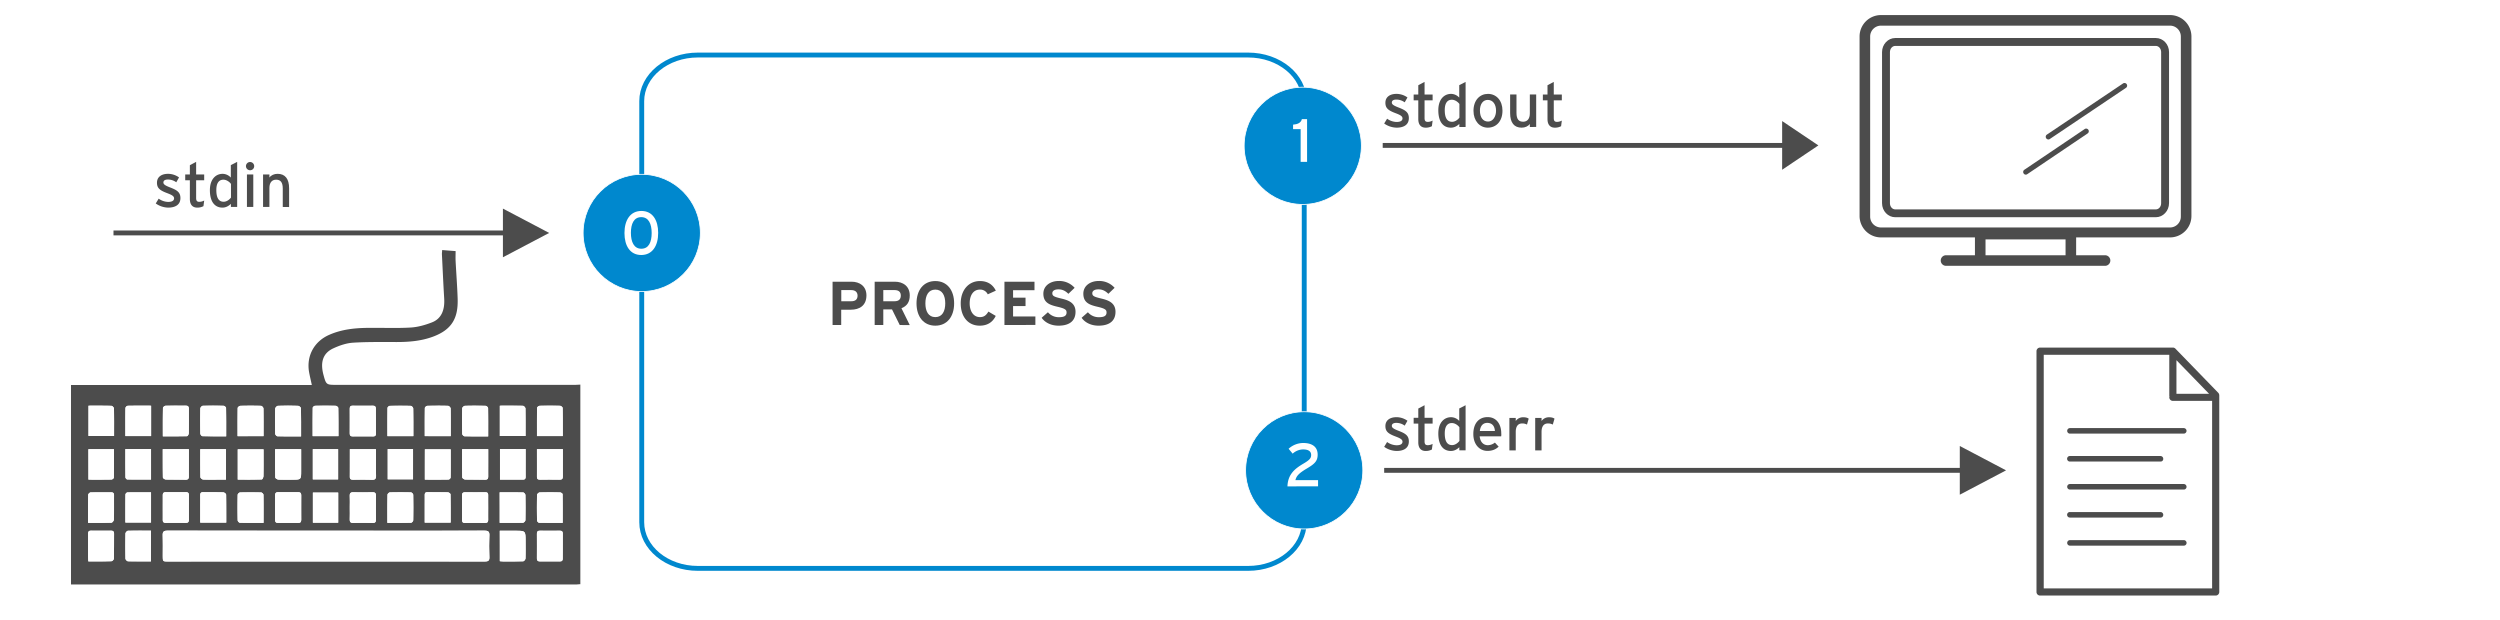 <?xml version="1.0" encoding="UTF-8" standalone="no"?>
<svg
   xmlns:dc="http://purl.org/dc/elements/1.1/"
   xmlns:cc="http://creativecommons.org/ns#"
   xmlns:rdf="http://www.w3.org/1999/02/22-rdf-syntax-ns#"
   xmlns:svg="http://www.w3.org/2000/svg"
   xmlns="http://www.w3.org/2000/svg"
   xmlns:sodipodi="http://sodipodi.sourceforge.net/DTD/sodipodi-0.dtd"
   xmlns:inkscape="http://www.inkscape.org/namespaces/inkscape"
   inkscape:version="1.0 (4035a4f, 2020-05-01)"
   sodipodi:docname="redirection-error.svg"
   version="1.1"
   viewBox="0 0 3070.6 761.8"
   height="268.746mm"
   width="1083.239mm"
   data-name="Layer 1"
   id="Layer_1">
  <sodipodi:namedview
     inkscape:current-layer="Layer_1"
     inkscape:window-maximized="0"
     inkscape:window-y="25"
     inkscape:window-x="0"
     inkscape:cy="507.86646"
     inkscape:cx="2047.0659"
     inkscape:zoom="0.26794448"
     showgrid="false"
     id="namedview229"
     inkscape:window-height="480"
     inkscape:window-width="722"
     inkscape:pageshadow="2"
     inkscape:pageopacity="0"
     guidetolerance="10"
     gridtolerance="10"
     objecttolerance="10"
     borderopacity="1"
     bordercolor="#666666"
     pagecolor="#ffffff" />
  <defs
     id="defs12">
    <style
       id="style10">
      .cls-1, .cls-3 {
        fill: #fff;
      }

      .cls-2 {
        fill: #4c4c4c;
      }

      .cls-3 {
        stroke: #0088ce;
      }

      .cls-3, .cls-4, .cls-6 {
        stroke-miterlimit: 10;
      }

      .cls-3, .cls-6 {
        stroke-width: 6px;
      }

      .cls-4 {
        fill: #0088ce;
        stroke: #fff;
      }

      .cls-5, .cls-6 {
        fill: none;
      }

      .cls-6 {
        stroke: #4c4c4c;
      }
    </style>
  </defs>
  <rect
     id="rect14"
     height="761.8"
     width="3070.6"
     class="cls-1" />
  <g
     id="g24">
    <path
       id="path16"
       transform="translate(0 0)"
       d="M2515.9,171.3a3,3,0,0,0,1.8-.6l93.5-62.8a3.245,3.245,0,0,0-3.6-5.4l-93.5,62.8a3.232,3.232,0,0,0-.9,4.5A3.3,3.3,0,0,0,2515.9,171.3Z"
       class="cls-2" />
    <path
       id="path18"
       transform="translate(0 0)"
       d="M2488.2,214.5a3,3,0,0,0,1.8-.6l74.1-50a3.245,3.245,0,0,0-3.6-5.4l-74.1,50a3.232,3.232,0,0,0-.9,4.5A3.056,3.056,0,0,0,2488.2,214.5Z"
       class="cls-2" />
    <path
       id="path20"
       transform="translate(0 0)"
       d="M2327.8,266.8h320.1c8.9,0,16.2-7.8,16.2-17.3V64c0-9.6-7.3-17.3-16.2-17.3H2327.8c-8.9,0-16.2,7.8-16.2,17.3V249.6C2311.6,259.1,2318.9,266.8,2327.8,266.8ZM2321.3,64c0-4.2,2.9-7.6,6.5-7.6h320.1c3.6,0,6.5,3.4,6.5,7.6V249.6c0,4.2-2.9,7.6-6.5,7.6H2327.8c-3.6,0-6.5-3.4-6.5-7.6Z"
       class="cls-2" />
    <path
       id="path22"
       transform="translate(0 0)"
       d="M2665.3,18.5h-355A26.332,26.332,0,0,0,2284,44.8V265.3a26.332,26.332,0,0,0,26.3,26.3h115.4v21.9h-35.5a6.5,6.5,0,0,0,0,13h195.3a6.5,6.5,0,0,0,0-13H2550V291.6h115.3a26.332,26.332,0,0,0,26.3-26.3V44.8A26.332,26.332,0,0,0,2665.3,18.5Zm-226.6,295V294H2537v19.5Zm239.9-47.4a13.359,13.359,0,0,1-13.3,13.3h-355a13.359,13.359,0,0,1-13.3-13.3V44.8a13.359,13.359,0,0,1,13.3-13.3h355a13.359,13.359,0,0,1,13.3,13.3Z"
       class="cls-2" />
  </g>
  <path
     id="path26"
     transform="translate(0 0)"
     d="M1533,698.1H857.1c-38.1,0-68.9-25.4-68.9-56.7V124.3c0-31.3,30.9-56.7,68.9-56.7H1533c38.1,0,68.9,25.4,68.9,56.7V641.4C1601.9,672.7,1571.1,698.1,1533,698.1Z"
     class="cls-3" />
  <circle
     id="circle28"
     r="72"
     cy="286.1"
     cx="788.2"
     class="cls-4" />
  <circle
     id="circle30"
     r="72"
     cy="179.1"
     cx="1600.1"
     class="cls-4" />
  <circle
     id="circle32"
     r="72"
     cy="577.7"
     cx="1601.9"
     class="cls-4" />
  <path
     id="path34"
     transform="translate(0 0)"
     d="M787.6,313.2c-13.6,0-20.6-11.1-20.6-27s7.2-27.1,20.8-27.1,20.6,11.1,20.6,27S801.2,313.2,787.6,313.2Zm0-46.5c-9.1,0-12.7,8.3-12.7,19.3s3.7,19.5,12.8,19.5c9.2,0,12.7-8.3,12.7-19.3S796.8,266.7,787.6,266.7Z"
     class="cls-1" />
  <path
     id="path36"
     transform="translate(0 0)"
     d="M1597.5,198.8V158.6h-9.3v-5.5c5.4-.4,9.8-2.2,10.8-6.8h6.4v52.5Z"
     class="cls-1" />
  <path
     id="path38"
     transform="translate(0 0)"
     d="M1581.3,597.4c.5-15.4,9.8-22.2,20.2-28.3,7.1-4.2,8.9-6.5,8.9-10.2,0-4.2-2.8-6.9-10-6.9a19.416,19.416,0,0,0-12.7,5.2l-5-6a26.894,26.894,0,0,1,17.9-7.1c10.9,0,17.8,4.6,17.8,14.3,0,8.1-4,11.5-13.2,17-10,5.9-12.9,9.3-14.1,14.3h27.8v7.6l-37.6.1Z"
     class="cls-1" />
  <g
     id="g56">
    <rect
       id="rect40"
       height="78"
       width="544"
       y="343.8"
       x="923.1"
       class="cls-5" />
    <path
       id="path42"
       transform="translate(0 0)"
       d="M1044.9,380.4h-11.7v18.8h-10.6V346h23.3c10,0,18.3,5.5,18.3,16.9C1064.1,375.2,1055.9,380.4,1044.9,380.4Zm.6-24.1h-12.2V370h12.4c4.9,0,7.6-2.3,7.6-6.9C1053.2,358.5,1050.2,356.3,1045.5,356.3Z"
       class="cls-2" />
    <path
       id="path44"
       transform="translate(0 0)"
       d="M1105.1,399.2l-9.5-19.2h-10.7v19.2h-10.6V346h24.8c10,0,18.3,5.5,18.3,16.9,0,8-3.4,13-10.2,15.7l10.2,20.7-12.3-.1Zm-6.3-42.9h-13.9V370h13.9c4.9,0,7.6-2.3,7.6-6.9C1106.4,358.3,1103.5,356.3,1098.8,356.3Z"
       class="cls-2" />
    <path
       id="path46"
       transform="translate(0 0)"
       d="M1148.8,400c-14.5,0-23.1-11.2-23.1-27.4s8.6-27.4,23.1-27.4,23.1,11.2,23.1,27.4S1163.3,400,1148.8,400Zm0-44.3c-8.6,0-12.2,7.4-12.2,16.9s3.6,16.9,12.2,16.9,12.2-7.4,12.2-16.9S1157.4,355.7,1148.8,355.7Z"
       class="cls-2" />
    <path
       id="path48"
       transform="translate(0 0)"
       d="M1213.2,361.5a10.145,10.145,0,0,0-9.7-5.8c-8,0-12.5,7-12.5,16.9,0,9.6,4.6,16.9,12.6,16.9,4.8,0,7.6-2.1,10.4-6.8l9,5.3c-3.6,7.5-10,12-19.7,12-13.9,0-23.3-10.6-23.3-27.4,0-16.2,9.7-27.4,23.6-27.4,10,0,16.1,4.9,19.5,11.8Z"
       class="cls-2" />
    <path
       id="path50"
       transform="translate(0 0)"
       d="M1233.7,399.2V346h36.9v10.4h-26.3v9.2h15.3v10.3h-15.3v12.8h27.4v10.4l-38,.1Z"
       class="cls-2" />
    <path
       id="path52"
       transform="translate(0 0)"
       d="M1300.1,400c-8.9,0-16.6-3.7-20.7-9.7l7.7-6.8a17.3,17.3,0,0,0,13.6,6.1c6.3,0,9.3-1.7,9.3-5.8,0-3.4-1.8-4.9-11.9-7.2-9.8-2.3-16.6-5.4-16.6-15.9,0-9.7,8.5-15.6,19-15.6a25.26,25.26,0,0,1,19.4,8.4l-7.7,7.4c-3.4-3.5-7.2-5.5-12.1-5.5-5.7,0-7.6,2.4-7.6,4.8,0,3.3,2.3,4.4,10.7,6.4s17.8,4.9,17.8,16.4C1321,393.2,1314.6,400,1300.1,400Z"
       class="cls-2" />
    <path
       id="path54"
       transform="translate(0 0)"
       d="M1349.2,400c-8.9,0-16.6-3.7-20.7-9.7l7.7-6.8a17.3,17.3,0,0,0,13.6,6.1c6.3,0,9.3-1.7,9.3-5.8,0-3.4-1.8-4.9-11.9-7.2-9.8-2.3-16.6-5.4-16.6-15.9,0-9.7,8.5-15.6,19-15.6a25.26,25.26,0,0,1,19.4,8.4l-7.7,7.4c-3.4-3.5-7.2-5.5-12.1-5.5-5.7,0-7.6,2.4-7.6,4.8,0,3.3,2.3,4.4,10.7,6.4s17.8,4.9,17.8,16.4C1370.1,393.2,1363.7,400,1349.2,400Z"
       class="cls-2" />
  </g>
  <g
     id="g72">
    <rect
       id="rect58"
       height="78"
       width="438"
       y="100.6"
       x="1696.7"
       class="cls-5" />
    <path
       id="path60"
       transform="translate(0 0)"
       d="M1715.4,156.8a27.225,27.225,0,0,1-15.3-5.1l3.6-5.9a20.826,20.826,0,0,0,11.6,4c4.9,0,7.3-1.6,7.3-4.4,0-3-3.5-4.5-9.3-6.7-8.6-3.3-11.7-6.2-11.7-12.5,0-7.1,5.6-10.9,13.6-10.9a23.41,23.41,0,0,1,13.5,4.4l-3.4,6a17.188,17.188,0,0,0-10.3-3.4c-3.8,0-5.5,1.5-5.5,3.6,0,2,1.4,3.4,7.4,5.8,8.9,3.4,13.5,5.9,13.5,13.4C1730.4,153.9,1723.2,156.8,1715.4,156.8Z"
       class="cls-2" />
    <path
       id="path62"
       transform="translate(0 0)"
       d="M1758.7,155a15.643,15.643,0,0,1-7.7,1.8c-5.5,0-9-3.4-9-10.6v-23h-5.7v-7.1h5.7V104.7l7.7-4.1v15.5h9.9v7.1h-9.9v21.7c0,3.7,1.2,4.8,4.1,4.8a13.113,13.113,0,0,0,5.8-1.6Z"
       class="cls-2" />
    <path
       id="path64"
       transform="translate(0 0)"
       d="M1792.4,156v-3.8c-2.9,2.7-6.2,4.6-10.4,4.6-8.6,0-15.4-6.2-15.4-21.4,0-13.7,7.4-20.1,15.7-20.1a13.9,13.9,0,0,1,10,4.6V104.6l7.8-4V156Zm.1-28.3c-1.7-2.4-5.4-5.2-9.3-5.2-5.6,0-8.7,4.3-8.7,12.7,0,10,3.2,14.4,9,14.4,3.7,0,7-2.5,9-5.1Z"
       class="cls-2" />
    <path
       id="path66"
       transform="translate(0 0)"
       d="M1827.4,156.8c-10,0-17.6-8.3-17.6-20.7,0-13.1,7.8-20.8,17.8-20.8,10.2,0,17.8,8.1,17.8,20.6C1845.4,149.1,1837.6,156.8,1827.4,156.8Zm-.1-34.1c-5.9,0-9.6,5.2-9.6,13.1,0,8.7,4,13.5,10,13.5,5.9,0,9.8-6,9.8-13.3C1837.5,128,1833.6,122.7,1827.3,122.7Z"
       class="cls-2" />
    <path
       id="path68"
       transform="translate(0 0)"
       d="M1879,156v-3.8c-2,2.9-5.9,4.6-10,4.6-9.3,0-14.2-6.1-14.2-17.9V116h7.8v22.6c0,8.1,3,10.9,8.2,10.9s8.2-3.7,8.2-10.2V116h7.8v39.9l-7.8.1Z"
       class="cls-2" />
    <path
       id="path70"
       transform="translate(0 0)"
       d="M1917.4,155a15.643,15.643,0,0,1-7.7,1.8c-5.5,0-9-3.4-9-10.6v-23H1895v-7.1h5.7V104.7l7.7-4.1v15.5h9.9v7.1h-9.9v21.7c0,3.7,1.2,4.8,4.1,4.8a13.113,13.113,0,0,0,5.8-1.6Z"
       class="cls-2" />
  </g>
  <g
     id="g86">
    <rect
       id="rect74"
       height="78"
       width="438"
       y="198.8"
       x="187.9"
       class="cls-5" />
    <path
       id="path76"
       transform="translate(0 0)"
       d="M206.6,255a27.225,27.225,0,0,1-15.3-5.1l3.6-5.9a20.826,20.826,0,0,0,11.6,4c4.9,0,7.3-1.6,7.3-4.4,0-3-3.5-4.5-9.3-6.7-8.6-3.3-11.7-6.2-11.7-12.5,0-7.1,5.6-10.9,13.6-10.9a23.41,23.41,0,0,1,13.5,4.4l-3.4,6a17.188,17.188,0,0,0-10.3-3.4c-3.8,0-5.5,1.5-5.5,3.6,0,2,1.4,3.4,7.4,5.8,8.9,3.4,13.5,5.9,13.5,13.4C221.6,252.1,214.4,255,206.6,255Z"
       class="cls-2" />
    <path
       id="path78"
       transform="translate(0 0)"
       d="M249.9,253.2a15.643,15.643,0,0,1-7.7,1.8c-5.5,0-9-3.4-9-10.6v-23h-5.7v-7.1h5.7V202.9l7.7-4.1v15.5h9.9v7.1h-9.9v21.7c0,3.7,1.2,4.8,4.1,4.8a13.113,13.113,0,0,0,5.8-1.6Z"
       class="cls-2" />
    <path
       id="path80"
       transform="translate(0 0)"
       d="M283.6,254.2v-3.8c-2.9,2.7-6.2,4.6-10.4,4.6-8.6,0-15.4-6.2-15.4-21.4,0-13.7,7.4-20.1,15.7-20.1a13.9,13.9,0,0,1,10,4.6V202.8l7.8-4v55.4Zm.1-28.3c-1.7-2.4-5.4-5.2-9.3-5.2-5.6,0-8.7,4.3-8.7,12.7,0,10,3.2,14.4,9,14.4,3.7,0,7-2.5,9-5.1Z"
       class="cls-2" />
    <path
       id="path82"
       transform="translate(0 0)"
       d="M307.2,209.1a5.05,5.05,0,1,1,5-5A4.951,4.951,0,0,1,307.2,209.1Zm-3.9,45.1V214.3h7.8v39.9Z"
       class="cls-2" />
    <path
       id="path84"
       transform="translate(0 0)"
       d="M347.3,254.2V231.6c0-8.1-3-10.9-8.2-10.9s-8.2,3.7-8.2,10.2v23.3h-7.8V214.3h7.8v3.8c2-2.9,5.9-4.6,10-4.6,9.3,0,14.2,6.1,14.2,17.9v22.9l-7.8-.1Z"
       class="cls-2" />
  </g>
  <g
     id="g102">
    <rect
       id="rect88"
       height="78"
       width="438"
       y="497.7"
       x="1696.7"
       class="cls-5" />
    <path
       id="path90"
       transform="translate(0 0)"
       d="M1715.4,553.9a27.225,27.225,0,0,1-15.3-5.1l3.6-5.9a20.826,20.826,0,0,0,11.6,4c4.9,0,7.3-1.6,7.3-4.4,0-3-3.5-4.5-9.3-6.7-8.6-3.3-11.7-6.2-11.7-12.5,0-7.1,5.6-10.9,13.6-10.9a23.41,23.41,0,0,1,13.5,4.4l-3.4,6a17.188,17.188,0,0,0-10.3-3.4c-3.8,0-5.5,1.5-5.5,3.6,0,2,1.4,3.4,7.4,5.8,8.9,3.4,13.5,5.9,13.5,13.4C1730.4,551,1723.2,553.9,1715.4,553.9Z"
       class="cls-2" />
    <path
       id="path92"
       transform="translate(0 0)"
       d="M1758.7,552.1a15.643,15.643,0,0,1-7.7,1.8c-5.5,0-9-3.4-9-10.6v-23h-5.7v-7.1h5.7V501.8l7.7-4.1v15.5h9.9v7.1h-9.9V542c0,3.7,1.2,4.8,4.1,4.8a13.113,13.113,0,0,0,5.8-1.6Z"
       class="cls-2" />
    <path
       id="path94"
       transform="translate(0 0)"
       d="M1792.4,553.1v-3.8c-2.9,2.7-6.2,4.6-10.4,4.6-8.6,0-15.4-6.2-15.4-21.4,0-13.7,7.4-20.1,15.7-20.1a13.9,13.9,0,0,1,10,4.6V501.7l7.8-4v55.4Zm.1-28.3c-1.7-2.4-5.4-5.2-9.3-5.2-5.6,0-8.7,4.3-8.7,12.7,0,10,3.2,14.4,9,14.4,3.7,0,7-2.5,9-5.1Z"
       class="cls-2" />
    <path
       id="path96"
       transform="translate(0 0)"
       d="M1843.8,535.9h-26.4c.8,7.7,5.2,10.9,10,10.9a14.133,14.133,0,0,0,8.7-3.2l4.6,5c-3.5,3.3-7.7,5.2-13.8,5.2-9.3,0-17.3-7.5-17.3-20.7,0-13.5,7.1-20.8,17.5-20.8,11.3,0,16.8,9.2,16.8,20A13.321,13.321,0,0,1,1843.8,535.9Zm-17.1-16.5c-5.2,0-8.4,3.6-9.1,10h18.5C1835.8,524,1833.2,519.4,1826.7,519.4Z"
       class="cls-2" />
    <path
       id="path98"
       transform="translate(0 0)"
       d="M1875.5,521.5a11.833,11.833,0,0,0-6-1.4c-4.9,0-7.8,3.5-7.8,10.3v22.8h-7.8V513.3h7.8v3.8a10.932,10.932,0,0,1,9.1-4.6c3.2,0,5.2.6,6.8,1.7Z"
       class="cls-2" />
    <path
       id="path100"
       transform="translate(0 0)"
       d="M1907.2,521.5a11.833,11.833,0,0,0-6-1.4c-4.9,0-7.8,3.5-7.8,10.3v22.8h-7.8V513.3h7.8v3.8a10.932,10.932,0,0,1,9.1-4.6c3.2,0,5.2.6,6.8,1.7Z"
       class="cls-2" />
  </g>
  <g
     id="g108">
    <line
       id="line104"
       y2="178.6"
       x2="2196.3"
       y1="178.6"
       x1="1698.3"
       class="cls-6" />
    <polygon
       id="polygon106"
       points="2188.9 208.5 2233.4 178.6 2188.9 148.7 2188.9 208.5"
       class="cls-2" />
  </g>
  <g
     id="g114">
    <line
       id="line110"
       y2="577.7"
       x2="2416.6"
       y1="577.7"
       x1="1700.1"
       class="cls-6" />
    <polygon
       id="polygon112"
       points="2407.1 607.6 2463.9 577.7 2407.1 547.8 2407.1 607.6"
       class="cls-2" />
  </g>
  <g
     id="g120">
    <line
       id="line116"
       y2="286.1"
       x2="627.2"
       y1="286.1"
       x1="139.4"
       class="cls-6" />
    <polygon
       id="polygon118"
       points="617.7 316 674.5 286.1 617.7 256.2 617.7 316"
       class="cls-2" />
  </g>
  <g
     id="g212">
    <path
       id="path122"
       transform="translate(0 0)"
       d="M712.8,717.5c-2,.1-4,.4-5.9.4H87.2v-245H383c-1.2-5.8-2.5-10.9-3.4-16-3.4-19.9,6.4-37.7,24.9-45.7,15.5-6.8,31.8-8.4,48.3-8.5,17.2-.2,34.3.6,51.4-.4,9-.5,18.1-3.1,26.5-6.4,11.2-4.4,15.7-14.8,14.9-28.9-1.1-18.1-1.9-36.2-2.8-54.4-.1-1.6.2-3.3.3-5.5,5.6.5,10.8.9,16.5,1.3,0,4.2-.2,8.3,0,12.3.8,15.3,2,30.6,2.5,45.9.8,23.6-6.6,38.3-30.8,47.1-14.3,5.2-29.1,6.4-44.2,6.4-17.8,0-35.7-.3-53.4.8-8.2.5-16.6,3.4-24.2,6.9-15.1,6.9-15.4,20.3-12.3,32.2,3.4,12.8,3.6,12.7,16.7,12.7H705.8c2.3,0,4.6-.2,7-.3ZM400.5,689.6q97.5,0,194.9.1c4.3,0,5.9-1,5.7-5.6-.3-8.7-.4-17.3,0-26,.3-5.2-1.5-6.4-6.5-6.3-53.8.2-107.6.1-161.4.1q-113.7,0-227.4-.1c-4.6,0-6.1,1.2-6,5.9.3,8.5.1,17,.1,25.5,0,6.4,0,6.5,6.7,6.5Q303.5,689.55,400.5,689.6ZM415.4,642V605H384.3v37Zm198.5,47.3c1.7.1,3,.3,4.3.3,8.2,0,16.3.1,24.4-.2,1,0,2.7-2.2,2.8-3.4.3-7,.1-14,.1-21,0-13.1,0-13.1-12.9-13.1H613.8C613.9,664.7,613.9,676.7,613.9,689.3Zm-428.5.2V651.8c-9.7,0-19-.1-28.3.1-1.1,0-2.9,2.1-3,3.3-.2,10.3-.2,20.6,0,31,0,1.1,1.9,3.1,3,3.2C166.4,689.7,175.7,689.5,185.4,689.5Zm290.4-47.3c10.2,0,19.7.1,29.1-.1,1,0,2.7-1.9,2.7-3,.2-10.5.2-20.9,0-31.4,0-1-1.8-2.9-2.8-2.9-8.6-.2-17.3-.2-25.9,0-1,0-2.9,1.8-2.9,2.8C475.7,618.8,475.8,630.1,475.8,642.2ZM154,551.6c0,11.9-.1,23.4.1,34.8,0,.9,1.4,2.5,2.2,2.5,9.7.2,19.5.1,29.2.1V551.6Zm460.1,0v37.5h28.2c2.7,0,3.4-1.3,3.3-3.7-.1-7.1,0-14.3,0-21.4V551.6Zm-229.9.1v37.1h31.1V551.7Zm45.5,0c0,11.7.1,22.9,0,34,0,3.1,1.7,3.5,4.2,3.5,7.7-.1,15.3-.2,23,.1,4.2.2,5.1-1.6,5-5.3-.2-6.7-.1-13.3-.1-20V551.7Zm46.5-.1v37.1h31.1V551.6Zm45.6,37.5c10.1,0,19.7.1,29.3-.1a3.667,3.667,0,0,0,2.4-2.3c.2-11.6.1-23.2.1-34.8H521.9C521.8,564.3,521.8,576.2,521.8,589.1Zm45.8-37.4c0,11.9-.1,23.3.2,34.7,0,.9,2.3,2.6,3.6,2.6,8.1.2,16.3,0,24.4.2,3.2.1,3.9-1.5,3.9-4.3-.1-5.6,0-11.3,0-16.9V551.7ZM154,641.8h31.5V604.7c-9.9,0-19.5-.1-29.1.1a3.292,3.292,0,0,0-2.3,2.4C154,618.6,154,630,154,641.8Zm123.9.1c0-11.9.1-23.1-.2-34.4,0-1-2.2-2.7-3.4-2.8-8.3-.2-16.6-.1-24.9-.2-2.6,0-3.5,1-3.5,3.6.1,6.8,0,13.6,0,20.5v13.3Zm45.8.3c0-12.1.1-23.3-.1-34.6,0-1-1.9-2.8-2.9-2.8-8.6-.2-17.3-.2-25.9,0-1,0-2.8,1.8-2.9,2.8-.2,10.5-.2,21,0,31.4,0,1.1,1.7,3,2.7,3C304.1,642.3,313.5,642.2,323.7,642.2Zm229.8-.3c0-11.9.1-23.3-.1-34.8,0-.9-2.1-2.4-3.2-2.4-8.3-.2-16.6,0-24.9-.2-2.9,0-3.7,1.2-3.6,3.9.1,4.8,0,9.6,0,14.5v19Zm46.1-18.4c0-5-.1-10,0-15,.1-2.7-.8-4-3.7-3.9-8.2.1-16.3.1-24.5,0-2.7,0-3.9.9-3.9,3.8q.15,15,0,30c0,2.7.8,4,3.7,3.9,8.2-.1,16.3-.1,24.5,0,3.2.1,4-1.5,3.9-4.3C599.5,633.2,599.6,628.3,599.6,623.5Zm14.1-18.8v37.5c10,0,19.3.1,28.6-.1,1.1,0,3-2,3-3.1.2-10.3.2-20.7,0-31,0-1.1-1.7-3.1-2.7-3.1C633.3,604.6,623.8,604.7,613.7,604.7Zm-275.8-53c0,11.9-.1,23.3.2,34.8,0,.9,2.4,2.5,3.7,2.6,5.6.3,11.3.1,17,.1,11.1,0,11.1,0,11.1-10.9V551.8C359,551.7,348.9,551.7,337.9,551.7ZM292,589.1c10,0,19.8.1,29.5-.2.8,0,2.1-2.6,2.1-4.1.2-9,.1-18,.1-26.9v-6H292Zm-46-37.4c0,11.8-.1,23.1.1,34.4,0,1,2.1,2.8,3.3,2.9,5.8.3,11.6.1,17.4.1h10.7V551.7Zm-46.1,0c0,11.9-.1,23.3.2,34.8,0,.9,2.4,2.5,3.7,2.5,8,.2,16,0,24,.2,3.5.1,4.3-1.5,4.2-4.5-.2-4.7,0-9.3,0-14v-19Zm-91.3,0v37.4c9.7,0,19,.1,28.3-.1,1,0,2.9-1.5,2.9-2.3.2-11.6.1-23.2.1-35Zm77-53.4c-9.9,0-19.4-.1-28.8.1a3.74,3.74,0,0,0-2.7,2.6c-.2,11.4-.1,22.9-.1,34.6h31.6ZM200,535.9c10.2,0,20,.1,29.8-.2.8,0,2.1-2.3,2.1-3.6.2-10,.1-20,.1-29.9,0-2.6-.8-4-3.7-4-8.3.1-16.6-.1-24.9.1-1.1,0-3.2,1.7-3.2,2.6C199.9,512.4,200,523.8,200,535.9ZM108.2,642.2c10.1,0,19.4.1,28.7-.2,1.1,0,3-2.4,3-3.7.3-10,.1-20,.2-29.9,0-2.4-.7-3.7-3.4-3.7-8.5.1-17-.1-25.4.1-1,0-2.9,1.8-2.9,2.8C108.1,618.9,108.2,630.1,108.2,642.2ZM323.7,535.7c0-11.7.1-22.9-.1-34,0-1.1-1.9-3.2-3-3.2q-12.75-.45-25.5,0c-1.1,0-3.1,1.7-3.2,2.6-.2,11.5-.1,22.9-.1,34.7C302.5,535.7,312.8,535.7,323.7,535.7ZM199.9,623.4c0,5,.1,10,0,15-.1,2.8,1,3.9,3.8,3.8,8.2-.1,16.3-.1,24.5,0,2.9,0,3.8-1.1,3.8-3.9q-.15-15,0-30c0-2.8-1.1-3.9-3.8-3.8-8.2.1-16.3.1-24.5,0-2.8,0-3.8,1.1-3.8,3.9C200,613.4,199.9,618.4,199.9,623.4Zm307.8-87.7c0-11.7.1-22.8-.1-34,0-1.1-1.9-3.2-2.9-3.2-8.7-.3-17.3-.2-26,0-1,0-2.7,1.6-2.7,2.5-.2,11.5-.1,22.9-.1,34.7ZM108.5,689.5c9.8,0,19.1.1,28.4-.1,1.1,0,3-2.1,3-3.2.2-10.2.1-20.3.2-30.5,0-2.8-1-3.9-3.8-3.8-8.2.1-16.3.1-24.5,0-3-.1-3.6,1.4-3.6,4,.1,9.2,0,18.3,0,27.5C108.2,685.2,108.3,687.2,108.5,689.5ZM369.8,536c0-12.1.1-23.4-.2-34.7,0-1-2.2-2.8-3.4-2.9q-12.45-.45-24.9,0c-1.2,0-3.3,2.2-3.3,3.5-.3,10.3-.2,20.6,0,30.9a4.109,4.109,0,0,0,2.7,3C350.1,536.1,359.6,536,369.8,536Zm59.8,87.6c0,4.7.1,9.3,0,14-.1,3.3.8,4.8,4.5,4.7,7.8-.2,15.7-.2,23.5,0,3,.1,4.2-.9,4.2-4-.1-9.8-.1-19.7,0-29.5.1-3.4-1.3-4.3-4.5-4.2-7.7.1-15.3.2-23,0-3.9-.1-4.9,1.5-4.7,5C429.8,614.2,429.6,618.9,429.6,623.6ZM461.7,517c0-4.8-.1-9.6,0-14.5.1-2.8-.7-4.3-3.9-4.3-8.1.1-16.3.1-24.5,0-2.9,0-3.7,1.3-3.7,3.9.1,10,.1,20,0,29.9,0,2.7.8,3.9,3.7,3.9,8.3-.1,16.6-.1,25,0,2.6,0,3.5-1,3.5-3.6C461.6,527.3,461.7,522.1,461.7,517ZM337.9,623.2c0,5,.1,10,0,15-.1,3,1,4.1,4.1,4.1q12-.3,24,0c3.1.1,4-1.2,4-4.2-.1-9.8-.1-19.6,0-29.5,0-3.1-1.2-4.1-4.1-4.1q-12,.15-24,0c-3.1-.1-4.1,1.3-4,4.2C338,613.6,337.9,618.4,337.9,623.2Zm215.7-87.5c0-11.8.1-22.9-.1-34.1,0-1.1-2-3.1-3.1-3.2-8.5-.3-17-.2-25.5,0-1.1,0-3.1,1.7-3.1,2.6-.2,11.4-.1,22.9-.1,34.6C532.4,535.7,542.6,535.7,553.6,535.7ZM108.7,498.3v37.2h31.4c0-11.6.1-22.7-.1-33.8,0-1.1-2-3.2-3.1-3.2C127.6,498.2,118.3,498.3,108.7,498.3Zm307,37.4c0-11.8.1-23.2-.1-34.7,0-.9-2-2.5-3.1-2.6-8.5-.2-17-.2-25.4,0-1,0-2.9,1.5-2.9,2.3-.2,11.6-.1,23.1-.1,35Zm198.2-37.4v37.2h31.6c0-11.6.1-22.7-.1-33.9,0-1.1-2-3.2-3.1-3.2C633,498.2,623.7,498.3,613.9,498.3ZM599.6,536c0-12.2.1-23.5-.1-34.8,0-1-1.9-2.8-3-2.8-8.5-.2-17-.3-25.5,0-1.2,0-3.2,2-3.3,3-.3,10.5-.2,21,0,31.5,0,1,1.8,2.9,2.8,2.9C579.9,536.1,589.4,536,599.6,536Zm-321.8-.1c0-12,.1-23.5-.1-35,0-.9-2-2.6-3.1-2.6q-12.75-.3-25.5,0c-1.1,0-3,2.1-3,3.2-.2,10.3-.2,20.7,0,31,0,1.1,1.6,3.1,2.5,3.1C258.2,536,267.8,535.9,277.8,535.9ZM691.1,642.2c0-12.1.1-23.7-.1-35.3,0-.7-2-2.1-3.1-2.1-8.3-.2-16.7-.2-25,0-1.2,0-3.2,1.9-3.3,3q-.3,15.75,0,31.5a3.934,3.934,0,0,0,2.5,2.8C671.6,642.2,681,642.2,691.1,642.2Zm-31.6-90.5c0,11.7.1,22.8,0,33.9,0,3.1,1.6,3.5,4.1,3.5q11.7-.15,23.4,0c3.3.1,4.4-1,4.3-4.3-.2-8.3,0-16.6,0-24.9v-8.3C680.3,551.7,670.2,551.7,659.5,551.7Zm31.7,119.5c0-5.2-.1-10.3,0-15.5.1-2.6-.7-4-3.7-3.9-8.1.1-16.3.1-24.4,0-2.9,0-3.7,1.3-3.7,3.9.1,10,.1,20,0,29.9,0,2.7.9,3.9,3.7,3.9,8.1-.1,16.3-.1,24.4,0,3,0,3.7-1.3,3.6-3.9C691.1,680.9,691.2,676,691.2,671.2Zm0-135.6c0-11.7.1-23.2-.1-34.6,0-.9-2-2.5-3.1-2.6-8.3-.2-16.6-.2-25,0-1.2,0-3.3,1.6-3.3,2.5-.2,11.4-.1,22.9-.1,34.7Z"
       class="cls-2" />
    <path
       id="path124"
       transform="translate(0 0)"
       d="M400.5,689.6H206.6c-6.6,0-6.6,0-6.7-6.5,0-8.5.2-17-.1-25.5-.2-4.7,1.4-5.9,6-5.9q113.7.15,227.4.1c53.8,0,107.6.1,161.4-.1,5,0,6.8,1.1,6.5,6.3-.4,8.6-.4,17.3,0,26,.2,4.5-1.4,5.6-5.7,5.6Q498.05,689.45,400.5,689.6Z"
       class="cls-1" />
    <path
       id="path126"
       transform="translate(0 0)"
       d="M415.4,642H384.3V605h31.1Z"
       class="cls-1" />
    <path
       id="path128"
       transform="translate(0 0)"
       d="M613.9,689.3V651.9h18.8c12.9,0,12.9,0,12.9,13.1,0,7,.1,14-.1,21,0,1.2-1.8,3.4-2.8,3.4-8.1.3-16.3.2-24.4.2C616.9,689.6,615.6,689.4,613.9,689.3Z"
       class="cls-1" />
    <path
       id="path130"
       transform="translate(0 0)"
       d="M185.4,689.5c-9.7,0-19,.1-28.3-.1-1.1,0-3-2-3-3.2-.2-10.3-.2-20.6,0-31,0-1.2,1.9-3.2,3-3.3,9.3-.3,18.6-.1,28.3-.1Z"
       class="cls-1" />
    <path
       id="path132"
       transform="translate(0 0)"
       d="M475.8,642.2c0-12.1-.1-23.4.1-34.7,0-1,1.9-2.8,2.9-2.8,8.6-.2,17.3-.2,25.9,0,1,0,2.8,1.9,2.8,2.9.2,10.5.2,20.9,0,31.4,0,1.1-1.7,3-2.7,3C495.4,642.3,486,642.2,475.8,642.2Z"
       class="cls-1" />
    <path
       id="path134"
       transform="translate(0 0)"
       d="M154,551.6h31.5V589c-9.7,0-19.5.1-29.2-.1-.8,0-2.2-1.6-2.2-2.5C153.9,575,154,563.6,154,551.6Z"
       class="cls-1" />
    <path
       id="path136"
       transform="translate(0 0)"
       d="M614.1,551.6h31.5v33.8c0,2.4-.6,3.7-3.3,3.7-9.3-.1-18.5,0-28.2,0Z"
       class="cls-1" />
    <path
       id="path138"
       transform="translate(0 0)"
       d="M384.2,551.7h31.1v37.1H384.2Z"
       class="cls-1" />
    <path
       id="path140"
       transform="translate(0 0)"
       d="M429.7,551.7h32V564c0,6.7-.2,13.3.1,20,.1,3.7-.8,5.4-5,5.3-7.6-.3-15.3-.1-23-.1-2.5,0-4.2-.4-4.2-3.5C429.7,574.6,429.7,563.4,429.7,551.7Z"
       class="cls-1" />
    <path
       id="path142"
       transform="translate(0 0)"
       d="M476.2,551.6h31.1v37.1H476.2Z"
       class="cls-1" />
    <path
       id="path144"
       transform="translate(0 0)"
       d="M521.8,589.1V551.9h31.7c0,11.6.1,23.2-.1,34.8A3.292,3.292,0,0,1,551,589C541.5,589.2,531.9,589.1,521.8,589.1Z"
       class="cls-1" />
    <path
       id="path146"
       transform="translate(0 0)"
       d="M567.6,551.7h32V568c0,5.6-.1,11.3,0,16.9.1,2.8-.6,4.3-3.9,4.3-8.1-.2-16.3.1-24.4-.2-1.3,0-3.6-1.7-3.6-2.6C567.5,575,567.6,563.6,567.6,551.7Z"
       class="cls-1" />
    <path
       id="path148"
       transform="translate(0 0)"
       d="M154,641.8c0-11.8-.1-23.2.1-34.6a3.468,3.468,0,0,1,2.3-2.4c9.6-.2,19.2-.1,29.1-.1v37.1Z"
       class="cls-1" />
    <path
       id="path150"
       transform="translate(0 0)"
       d="M277.9,641.9H246V628.6c0-6.8.1-13.6,0-20.5,0-2.5.9-3.6,3.5-3.6,8.3.1,16.6-.1,24.9.2,1.2,0,3.4,1.8,3.4,2.8C277.9,618.8,277.9,630.1,277.9,641.9Z"
       class="cls-1" />
    <path
       id="path152"
       transform="translate(0 0)"
       d="M323.7,642.2c-10.2,0-19.7.1-29.1-.1-1,0-2.7-1.9-2.7-3-.2-10.5-.2-21,0-31.4a3.929,3.929,0,0,1,2.9-2.8c8.6-.2,17.3-.2,25.9,0,1,0,2.9,1.8,2.9,2.8C323.8,618.8,323.7,630.1,323.7,642.2Z"
       class="cls-1" />
    <path
       id="path154"
       transform="translate(0 0)"
       d="M553.5,641.9H521.6v-19c0-4.8.1-9.6,0-14.5-.1-2.7.7-4,3.6-3.9,8.3.1,16.6-.1,24.9.2,1.1,0,3.2,1.6,3.2,2.4C553.6,618.6,553.5,630,553.5,641.9Z"
       class="cls-1" />
    <path
       id="path156"
       transform="translate(0 0)"
       d="M599.6,623.5c0,4.8-.1,9.7,0,14.5.1,2.8-.7,4.3-3.9,4.3-8.2-.2-16.3-.1-24.5,0-2.9,0-3.7-1.2-3.7-3.9q.15-15,0-30c0-2.9,1.2-3.8,3.9-3.8,8.2.1,16.3.1,24.5,0,2.9,0,3.8,1.2,3.7,3.9C599.5,613.5,599.6,618.5,599.6,623.5Z"
       class="cls-1" />
    <path
       id="path158"
       transform="translate(0 0)"
       d="M613.7,604.7c10.1,0,19.6-.1,29,.1.9,0,2.6,2,2.7,3.1.2,10.3.2,20.7,0,31,0,1.1-2,3.1-3,3.1-9.3.3-18.6.1-28.6.1V623.4C613.7,617.5,613.7,611.5,613.7,604.7Z"
       class="cls-1" />
    <path
       id="path160"
       transform="translate(0 0)"
       d="M337.9,551.7h32v26.5c0,10.9,0,10.9-11.1,10.9-5.7,0-11.3.2-17-.1-1.3-.1-3.7-1.6-3.7-2.6C337.8,575,337.9,563.6,337.9,551.7Z"
       class="cls-1" />
    <path
       id="path162"
       transform="translate(0 0)"
       d="M292,589.1V551.9h31.7v6c0,9,.1,18-.1,26.9,0,1.4-1.3,4.1-2.1,4.1C311.8,589.2,302.1,589.1,292,589.1Z"
       class="cls-1" />
    <path
       id="path164"
       transform="translate(0 0)"
       d="M246,551.7h31.6v37.4H266.9c-5.8,0-11.6.2-17.4-.1-1.2-.1-3.3-1.8-3.3-2.9C245.9,574.9,246,563.6,246,551.7Z"
       class="cls-1" />
    <path
       id="path166"
       transform="translate(0 0)"
       d="M199.9,551.7h32v19c0,4.7-.1,9.3,0,14,.1,3-.7,4.6-4.2,4.5-8-.2-16,.1-24-.2-1.3,0-3.7-1.6-3.7-2.5C199.9,575.1,199.9,563.6,199.9,551.7Z"
       class="cls-1" />
    <path
       id="path168"
       transform="translate(0 0)"
       d="M108.6,551.7H140c0,11.8.1,23.4-.1,35,0,.8-1.9,2.3-2.9,2.3-9.3.2-18.6.1-28.3.1C108.6,576.5,108.6,564.3,108.6,551.7Z"
       class="cls-1" />
    <path
       id="path170"
       transform="translate(0 0)"
       d="M185.6,498.3v37.3H154c0-11.8-.1-23.2.1-34.6a3.74,3.74,0,0,1,2.7-2.6C166.3,498.2,175.7,498.3,185.6,498.3Z"
       class="cls-1" />
    <path
       id="path172"
       transform="translate(0 0)"
       d="M200,535.9c0-12.1-.1-23.5.1-34.9,0-.9,2.1-2.5,3.2-2.6,8.3-.2,16.6-.1,24.9-.1,2.9,0,3.7,1.3,3.7,4-.1,10,.1,20-.1,29.9,0,1.3-1.3,3.6-2.1,3.6C220,536,210.2,535.9,200,535.9Z"
       class="cls-1" />
    <path
       id="path174"
       transform="translate(0 0)"
       d="M108.2,642.2c0-12.1-.1-23.3.1-34.6,0-1,1.9-2.8,2.9-2.8,8.5-.2,17-.1,25.4-.1,2.7,0,3.4,1.3,3.4,3.7-.1,10,.1,20-.2,29.9,0,1.3-1.9,3.7-3,3.7C127.6,642.3,118.3,642.2,108.2,642.2Z"
       class="cls-1" />
    <path
       id="path176"
       transform="translate(0 0)"
       d="M323.7,535.7H291.8c0-11.8-.1-23.2.1-34.7,0-.9,2-2.5,3.2-2.6q12.75-.3,25.5,0c1.1,0,3,2.1,3,3.2C323.8,512.8,323.7,524,323.7,535.7Z"
       class="cls-1" />
    <path
       id="path178"
       transform="translate(0 0)"
       d="M199.9,623.4c0-5,.1-10,0-15-.1-2.8,1-3.9,3.8-3.9,8.2.1,16.3.1,24.5,0,2.8,0,3.9,1,3.8,3.8q-.15,15,0,30c0,2.7-.9,3.9-3.8,3.9-8.2-.1-16.3-.1-24.5,0-2.8,0-3.9-1.1-3.8-3.8C200,633.4,199.9,628.4,199.9,623.4Z"
       class="cls-1" />
    <path
       id="path180"
       transform="translate(0 0)"
       d="M507.7,535.7H475.8c0-11.8-.1-23.2.1-34.7,0-.9,1.8-2.5,2.7-2.5,8.7-.2,17.3-.2,26,0,1.1,0,2.9,2.1,2.9,3.2C507.8,512.8,507.7,524,507.7,535.7Z"
       class="cls-1" />
    <path
       id="path182"
       transform="translate(0 0)"
       d="M108.5,689.5c-.1-2.4-.3-4.3-.3-6.3V655.7c0-2.6.6-4,3.6-4,8.2.1,16.3.1,24.5,0,2.8,0,3.8,1.1,3.8,3.8-.1,10.2.1,20.3-.2,30.5,0,1.2-1.9,3.2-3,3.2C127.6,689.7,118.3,689.5,108.5,689.5Z"
       class="cls-1" />
    <path
       id="path184"
       transform="translate(0 0)"
       d="M369.8,536c-10.2,0-19.7.1-29.1-.1-1,0-2.7-1.9-2.7-3q-.3-15.45,0-30.9c0-1.2,2.1-3.5,3.3-3.5q12.45-.45,24.9,0c1.2,0,3.4,1.8,3.4,2.9C369.9,512.6,369.8,523.9,369.8,536Z"
       class="cls-1" />
    <path
       id="path186"
       transform="translate(0 0)"
       d="M429.6,623.6c0-4.7.2-9.3-.1-14-.2-3.5.8-5.2,4.7-5,7.7.2,15.3.2,23,0,3.1-.1,4.5.9,4.5,4.2-.2,9.8-.1,19.7,0,29.5,0,3.1-1.2,4-4.2,4-7.8-.1-15.7-.2-23.5,0-3.6.1-4.6-1.4-4.5-4.7C429.8,632.9,429.6,628.2,429.6,623.6Z"
       class="cls-1" />
    <path
       id="path188"
       transform="translate(0 0)"
       d="M461.7,517c0,5.2-.1,10.3,0,15.5.1,2.6-.9,3.6-3.5,3.6-8.3-.1-16.6-.1-25,0-2.9,0-3.7-1.2-3.7-3.9.1-10,.1-20,0-29.9,0-2.7.8-4,3.7-3.9,8.1.1,16.3.1,24.5,0,3.2-.1,4,1.5,3.9,4.3C461.6,507.3,461.7,512.2,461.7,517Z"
       class="cls-1" />
    <path
       id="path190"
       transform="translate(0 0)"
       d="M337.9,623.2c0-4.8.1-9.7,0-14.5-.1-2.9.8-4.2,4-4.2q12,.15,24,0c3,0,4.2,1,4.1,4.1-.1,9.8-.1,19.6,0,29.5,0,2.9-.9,4.2-4,4.2q-12-.15-24,0c-3,.1-4.2-1-4.1-4.1C338,633.2,337.9,628.2,337.9,623.2Z"
       class="cls-1" />
    <path
       id="path192"
       transform="translate(0 0)"
       d="M553.6,535.7H521.7c0-11.8-.1-23.2.1-34.6,0-.9,2-2.6,3.1-2.6q12.75-.3,25.5,0c1.1,0,3.1,2,3.1,3.2C553.7,512.8,553.6,523.9,553.6,535.7Z"
       class="cls-1" />
    <path
       id="path194"
       transform="translate(0 0)"
       d="M108.7,498.3c9.6,0,18.9-.1,28.2.1,1.1,0,3,2.1,3.1,3.2.2,11.1.1,22.2.1,33.8H108.7Z"
       class="cls-1" />
    <path
       id="path196"
       transform="translate(0 0)"
       d="M415.7,535.7H383.9c0-11.8-.1-23.4.1-35,0-.8,1.9-2.3,2.9-2.3,8.5-.2,17-.2,25.4,0,1.1,0,3.1,1.7,3.1,2.6C415.7,512.4,415.7,523.9,415.7,535.7Z"
       class="cls-1" />
    <path
       id="path198"
       transform="translate(0 0)"
       d="M613.9,498.3c9.8,0,19.1-.1,28.4.1,1.1,0,3,2.1,3.1,3.2.2,11.1.1,22.3.1,33.9H613.9Z"
       class="cls-1" />
    <path
       id="path200"
       transform="translate(0 0)"
       d="M599.6,536c-10.2,0-19.6.1-29.1-.1-1,0-2.8-1.9-2.8-2.9q-.3-15.75,0-31.5c0-1.1,2.1-3,3.3-3,8.5-.3,17-.2,25.5,0,1.1,0,3,1.8,3,2.8C599.7,512.5,599.6,523.8,599.6,536Z"
       class="cls-1" />
    <path
       id="path202"
       transform="translate(0 0)"
       d="M277.8,535.9c-10,0-19.6.1-29.3-.1-.9,0-2.5-2-2.5-3.1-.2-10.3-.2-20.7,0-31,0-1.1,1.9-3.2,3-3.2q12.75-.45,25.5,0c1.1,0,3.1,1.7,3.1,2.6C277.9,512.4,277.8,523.9,277.8,535.9Z"
       class="cls-1" />
    <path
       id="path204"
       transform="translate(0 0)"
       d="M691.1,642.2c-10.1,0-19.6.1-29-.1-.9,0-2.5-1.8-2.5-2.8q-.3-15.75,0-31.5c0-1.1,2.1-3,3.3-3,8.3-.3,16.7-.2,25,0,1.1,0,3.1,1.3,3.1,2.1C691.2,618.4,691.1,630.1,691.1,642.2Z"
       class="cls-1" />
    <path
       id="path206"
       transform="translate(0 0)"
       d="M659.5,551.7h31.8V560c0,8.3-.1,16.6,0,24.9.1,3.2-1,4.4-4.3,4.3-7.8-.2-15.6-.1-23.4,0-2.5,0-4.1-.4-4.1-3.5Z"
       class="cls-1" />
    <path
       id="path208"
       transform="translate(0 0)"
       d="M691.2,671.2c0,4.8-.1,9.6,0,14.5.1,2.6-.7,4-3.6,3.9-8.1-.1-16.3-.1-24.4,0-2.8,0-3.8-1.1-3.7-3.9.1-10,.1-20,0-29.9,0-2.7.9-4,3.7-3.9,8.1.1,16.3.1,24.4,0,3,0,3.7,1.3,3.7,3.9C691.2,660.9,691.2,666.1,691.2,671.2Z"
       class="cls-1" />
    <path
       id="path210"
       transform="translate(0 0)"
       d="M691.2,535.6H659.5c0-11.8-.1-23.3.1-34.7,0-.9,2.1-2.5,3.3-2.5,8.3-.2,16.6-.2,25,0,1.1,0,3.1,1.7,3.1,2.6C691.3,512.4,691.2,523.9,691.2,535.6Z"
       class="cls-1" />
  </g>
  <g
     id="g226">
    <path
       id="path214"
       transform="translate(0 0)"
       d="M2672,428.3a4.314,4.314,0,0,0-3.2-1.4H2505.7a4.439,4.439,0,0,0-4.4,4.4V727.1a4.439,4.439,0,0,0,4.4,4.4h215.7a4.439,4.439,0,0,0,4.4-4.4V485.6a4.767,4.767,0,0,0-1.2-3.1Zm1.2,14.1,40.1,41.3h-40.1Zm-163-6.6h154.2v50.4c0,.3.2.6.2.9s-.2.6-.2.9a4.439,4.439,0,0,0,4.4,4.4H2717V722.7H2510.2V435.8Z"
       class="cls-2" />
    <path
       id="path216"
       transform="translate(0 0)"
       d="M2682.3,532.6H2542.4a3.4,3.4,0,0,1,0-6.8h139.8a3.436,3.436,0,0,1,3.4,3.4A3.488,3.488,0,0,1,2682.3,532.6Z"
       class="cls-2" />
    <path
       id="path218"
       transform="translate(0 0)"
       d="M2653.8,566.9H2542.3a3.436,3.436,0,0,1-3.4-3.4,3.372,3.372,0,0,1,3.4-3.4h111.3a3.436,3.436,0,0,1,3.4,3.4A3.21,3.21,0,0,1,2653.8,566.9Z"
       class="cls-2" />
    <path
       id="path220"
       transform="translate(0 0)"
       d="M2682.3,601.3H2542.4a3.436,3.436,0,0,1-3.4-3.4,3.372,3.372,0,0,1,3.4-3.4h139.8a3.436,3.436,0,0,1,3.4,3.4A3.351,3.351,0,0,1,2682.3,601.3Z"
       class="cls-2" />
    <path
       id="path222"
       transform="translate(0 0)"
       d="M2653.8,635.7H2542.3a3.436,3.436,0,0,1-3.4-3.4,3.372,3.372,0,0,1,3.4-3.4h111.3a3.436,3.436,0,0,1,3.4,3.4A3.27,3.27,0,0,1,2653.8,635.7Z"
       class="cls-2" />
    <path
       id="path224"
       transform="translate(0 0)"
       d="M2682.3,670.2H2542.4a3.4,3.4,0,0,1,0-6.8h139.8a3.4,3.4,0,0,1,.1,6.8Z"
       class="cls-2" />
  </g>
</svg>

